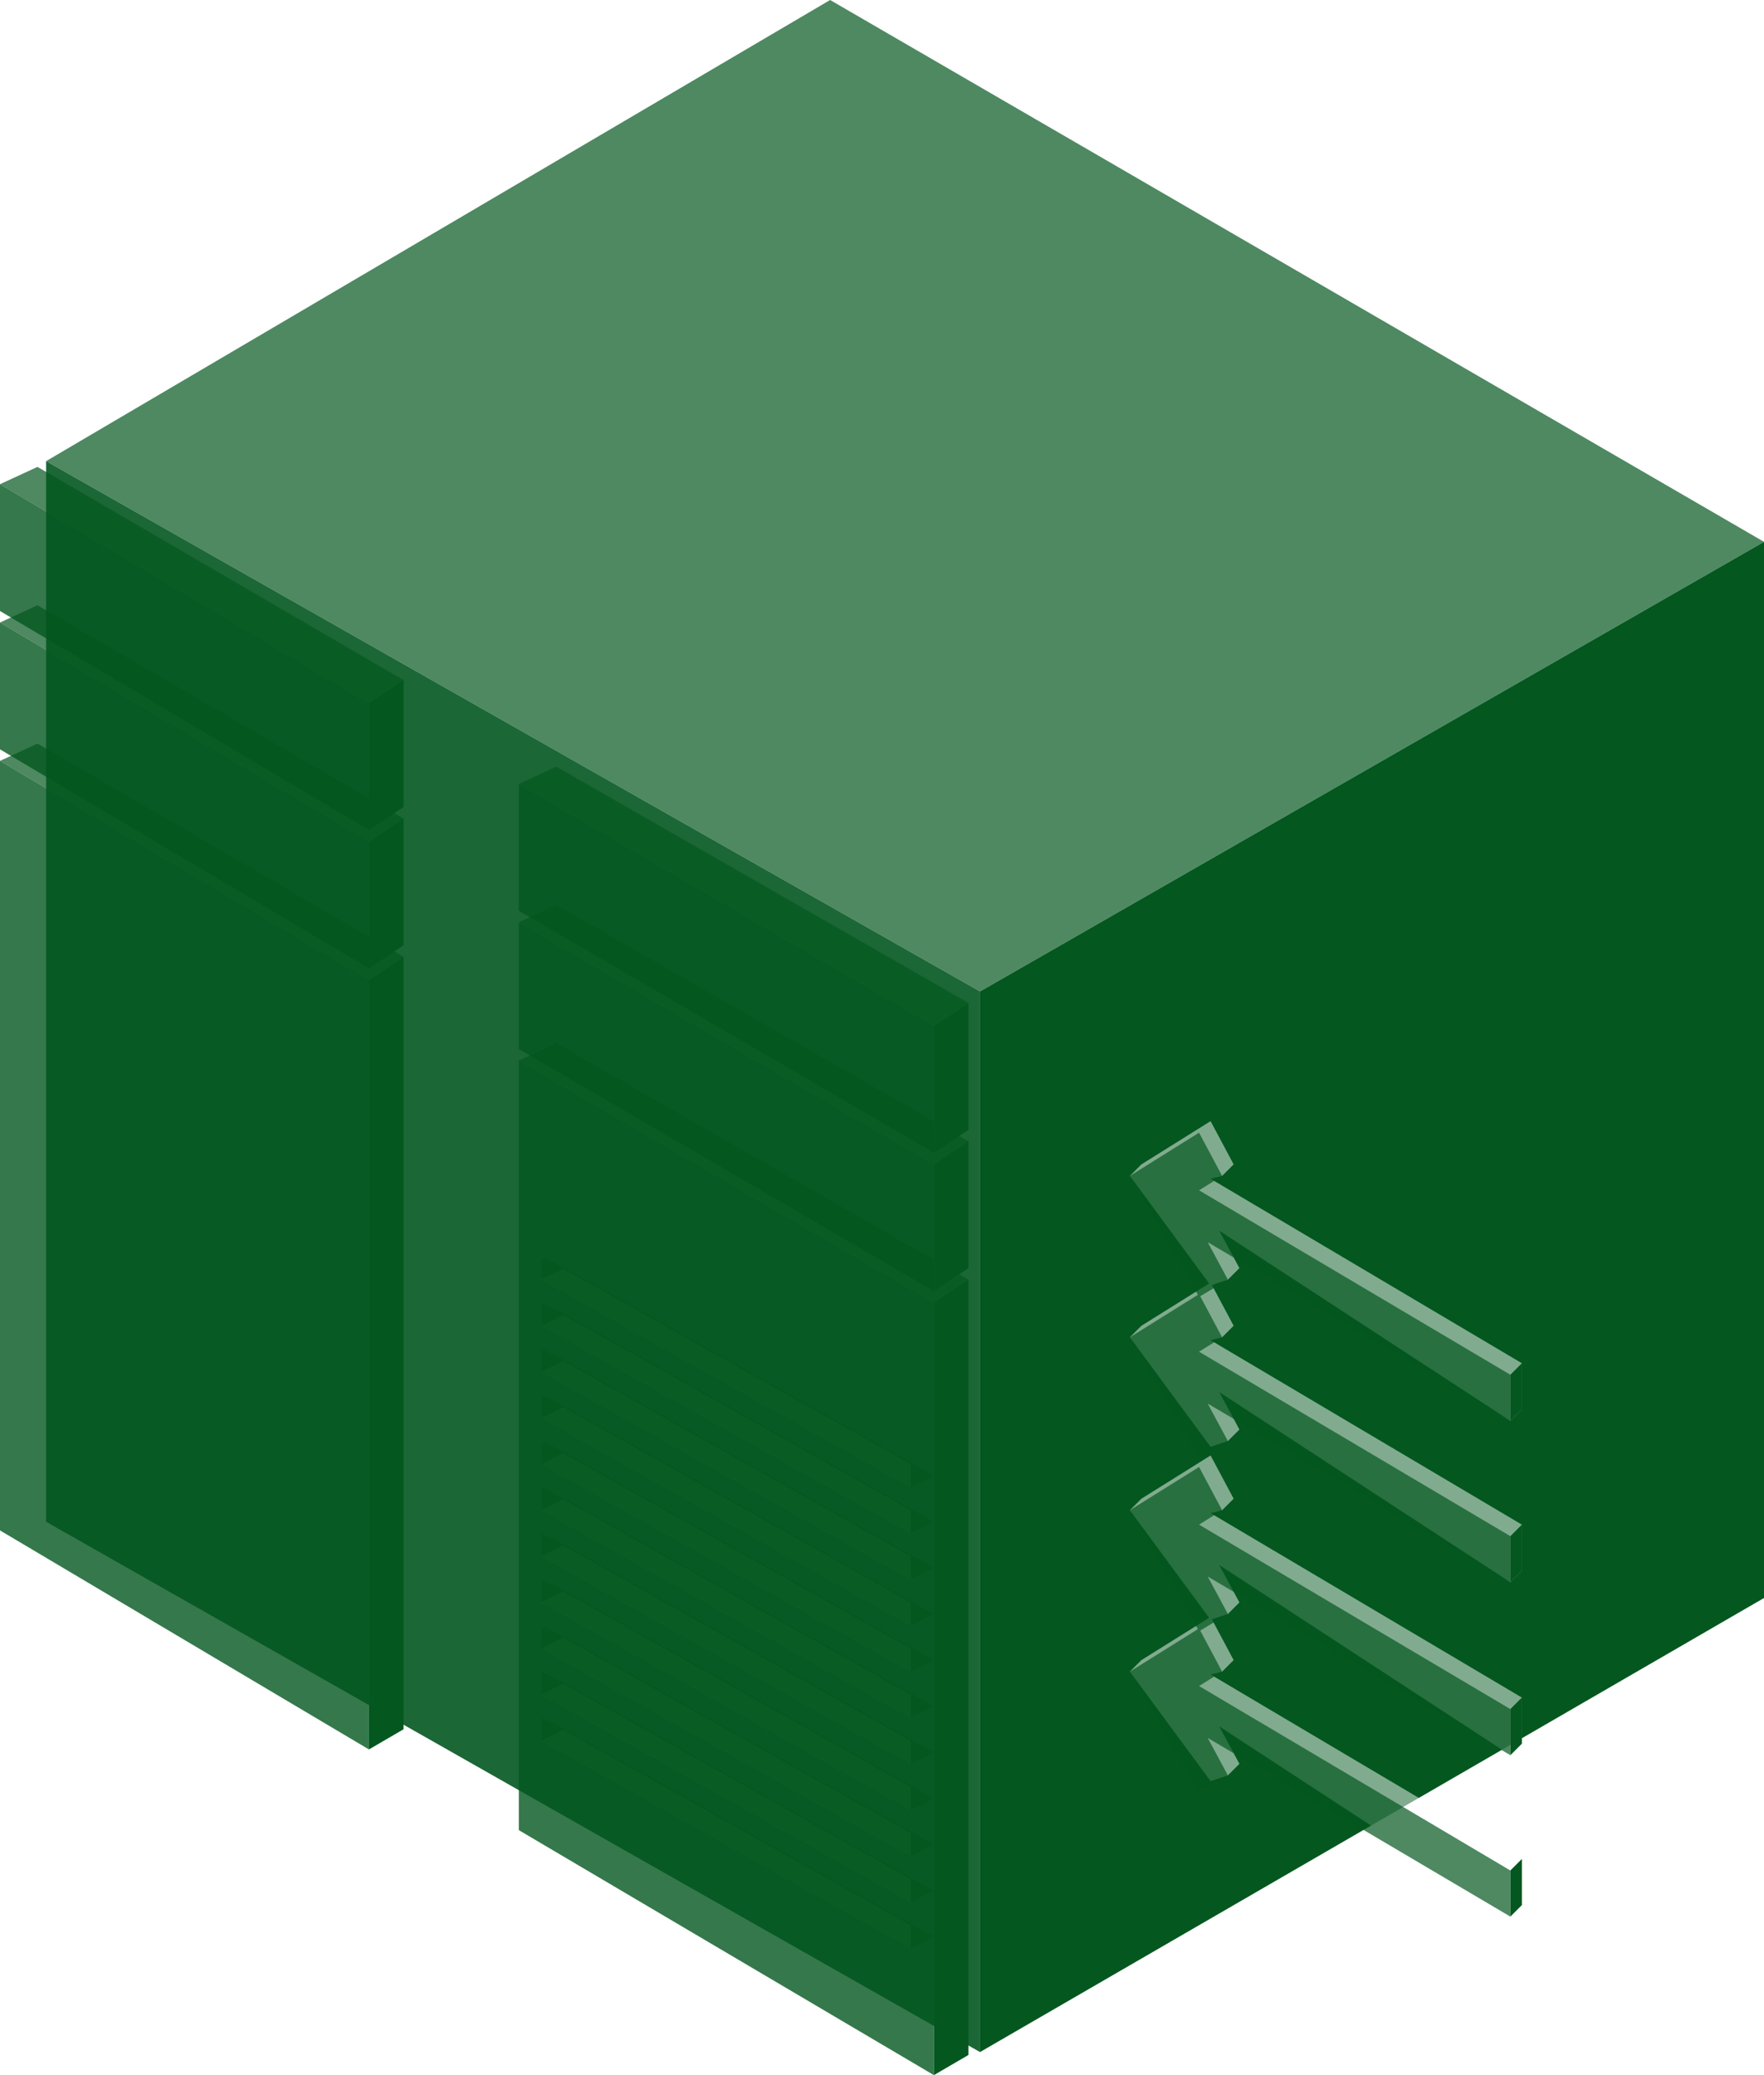 <svg width="153" height="180" viewBox="0 0 153 180" fill="none" xmlns="http://www.w3.org/2000/svg">
<path opacity="0.9" fill-rule="evenodd" clip-rule="evenodd" d="M85 178V86L4 40L4 132L85 178Z" fill="#03571F"/>
<g filter="url(#filter0_b_56_1459)">
<path fill-rule="evenodd" clip-rule="evenodd" d="M153 47L85 86L4 40L72 0L153 47ZM35 59L32 61L0 42L3.25 40.5L35 59ZM35 71L32 73L0 54L3.25 52.5L35 71ZM32 85L35 83L3.25 64.5L0 66L32 85ZM79 133L81 132L49 114L47 115L79 133ZM84 111L81 113L45 92L48.25 90.5L84 111ZM79 149L81 148L49 130L47 131L79 149ZM79 141L81 140L49 122L47 123L79 141ZM84 99L81 101L45 80L48.25 78.5L84 99ZM79 157L81 156L49 138L47 139L79 157ZM79 169L81 168L49 150L47 151L79 169ZM84 87L81 89L45 68L48.25 66.5L84 87ZM79 137L81 136L49 118L47 119L79 137ZM79 153L81 152L49 134L47 135L79 153ZM81 164L79 165L47 147L49 146L81 164ZM79 145L81 144L49 126L47 127L79 145ZM81 160L79 161L47 143L49 142L81 160ZM79 129L81 128L49 110L47 111L79 129Z" fill="#03571F" fill-opacity="0.7"/>
</g>
<g filter="url(#filter1_b_56_1459)">
<path fill-rule="evenodd" clip-rule="evenodd" d="M32 72V61L0 42V53L32 72ZM32 84V73L0 54V65L32 84ZM32 85V151.75L0 132.75V66L32 85ZM81 180V113L45 92V158.75L81 180ZM47 109L79 127V129L47 111V109ZM47 125L79 143V145L47 127V125ZM79 159L47 141V143L79 161V159ZM47 117L79 135V137L47 119V117ZM79 151L47 133V135L79 153V151ZM47 149L79 167V169L47 151V149ZM79 131L47 113V115L79 133V131ZM47 129L79 147V149L47 131V129ZM79 163L47 145V147L79 165V163ZM47 121L79 139V141L47 123V121ZM79 155L47 137V139L79 157V155ZM81 101V112L45 91V80L81 101ZM81 89V100L45 79V68L81 89Z" fill="#03571F" fill-opacity="0.8"/>
</g>
<path fill-rule="evenodd" clip-rule="evenodd" d="M153 47L85 86V178L153 138.614V47ZM35 59L32 61V72L35 70V59ZM35 71L32 73V84L35 82V71ZM32 85L35 83V150L32 151.75V85ZM81 113L84 111V178.25L81 180V113ZM81 101L84 99V110L81 112V101ZM81 89L84 87V98L81 100V89ZM49 110L47 109V111L49 110ZM49 126L47 125V127L49 126ZM47 117L49 118L47 119V117ZM49 134L47 133V135L49 134ZM47 145L49 146L47 147V145ZM49 114L47 113V115L49 114ZM47 129L49 130L47 131V129ZM49 142L47 141V143L49 142ZM47 121L49 122L47 123V121ZM49 138L47 137V139L49 138ZM47 149L49 150L47 151V149Z" fill="#03571F"/>
<g filter="url(#filter2_b_56_1459)">
<path fill-rule="evenodd" clip-rule="evenodd" d="M99 101L105 97.25L107 101L106 102L105 102.25L132 118.25V122.25L131 123.25L105.75 106.75L107.5 110L106.5 111L105.113 111.462L107 115L106 116L105 116.25L132 132.25V136.25L131 137.25L105.75 120.75L107.5 124L106.5 125L105 125.5L98 116L99 115L104.874 111.329L98 102L99 101ZM99 130L105 126.25L107 130L106 131L105 131.25L132 147.25V151.25L131 152.25L105.75 135.75L107.5 139L106.5 140L105.113 140.462L107 144L106 145L105 145.25L132 161.25V165.25L131 166.25L105.75 149.75L107.5 153L106.5 154L105 154.5L98 145L99 144L104.874 140.329L98 131L99 130Z" fill="white" fill-opacity="0.5"/>
</g>
<path fill-rule="evenodd" clip-rule="evenodd" d="M132 118.25L131 119.25V123.25L132 122.25V118.25ZM131 133.25L132 132.25V136.25L131 137.25V133.25ZM132 147.25L131 148.25V152.25L132 151.25V147.25ZM132 161.25L131 162.25V166.25L132 165.25V161.25Z" fill="#03571F"/>
<g filter="url(#filter3_b_56_1459)">
<path fill-rule="evenodd" clip-rule="evenodd" d="M98 102L104 98.25L106 102L104 103.25L131 119.25V123.25L104.75 107.75L106.5 111L104.101 112.439L106 116L104 117.25L131 133.25V137.25L104.75 121.75L106.5 125L104 126.5L98 116L103.895 112.316L98 102ZM98 131L104 127.25L106 131L104 132.25L131 148.25V152.25L104.75 136.75L106.5 140L104.101 141.439L106 145L104 146.25L131 162.25V166.25L104.75 150.75L106.5 154L104 155.5L98 145L103.895 141.316L98 131Z" fill="#03571F" fill-opacity="0.7"/>
</g>
<defs>
<filter id="filter0_b_56_1459" x="-100" y="-100" width="353" height="369" filterUnits="userSpaceOnUse" color-interpolation-filters="sRGB">
<feFlood flood-opacity="0" result="BackgroundImageFix"/>
<feGaussianBlur in="BackgroundImageFix" stdDeviation="50"/>
<feComposite in2="SourceAlpha" operator="in" result="effect1_backgroundBlur_56_1459"/>
<feBlend mode="normal" in="SourceGraphic" in2="effect1_backgroundBlur_56_1459" result="shape"/>
</filter>
<filter id="filter1_b_56_1459" x="-135.914" y="-93.914" width="352.828" height="409.828" filterUnits="userSpaceOnUse" color-interpolation-filters="sRGB">
<feFlood flood-opacity="0" result="BackgroundImageFix"/>
<feGaussianBlur in="BackgroundImageFix" stdDeviation="67.957"/>
<feComposite in2="SourceAlpha" operator="in" result="effect1_backgroundBlur_56_1459"/>
<feBlend mode="normal" in="SourceGraphic" in2="effect1_backgroundBlur_56_1459" result="shape"/>
</filter>
<filter id="filter2_b_56_1459" x="48" y="47.25" width="134" height="169" filterUnits="userSpaceOnUse" color-interpolation-filters="sRGB">
<feFlood flood-opacity="0" result="BackgroundImageFix"/>
<feGaussianBlur in="BackgroundImageFix" stdDeviation="25"/>
<feComposite in2="SourceAlpha" operator="in" result="effect1_backgroundBlur_56_1459"/>
<feBlend mode="normal" in="SourceGraphic" in2="effect1_backgroundBlur_56_1459" result="shape"/>
</filter>
<filter id="filter3_b_56_1459" x="-37.914" y="-37.664" width="304.828" height="339.828" filterUnits="userSpaceOnUse" color-interpolation-filters="sRGB">
<feFlood flood-opacity="0" result="BackgroundImageFix"/>
<feGaussianBlur in="BackgroundImageFix" stdDeviation="67.957"/>
<feComposite in2="SourceAlpha" operator="in" result="effect1_backgroundBlur_56_1459"/>
<feBlend mode="normal" in="SourceGraphic" in2="effect1_backgroundBlur_56_1459" result="shape"/>
</filter>
</defs>
</svg>
